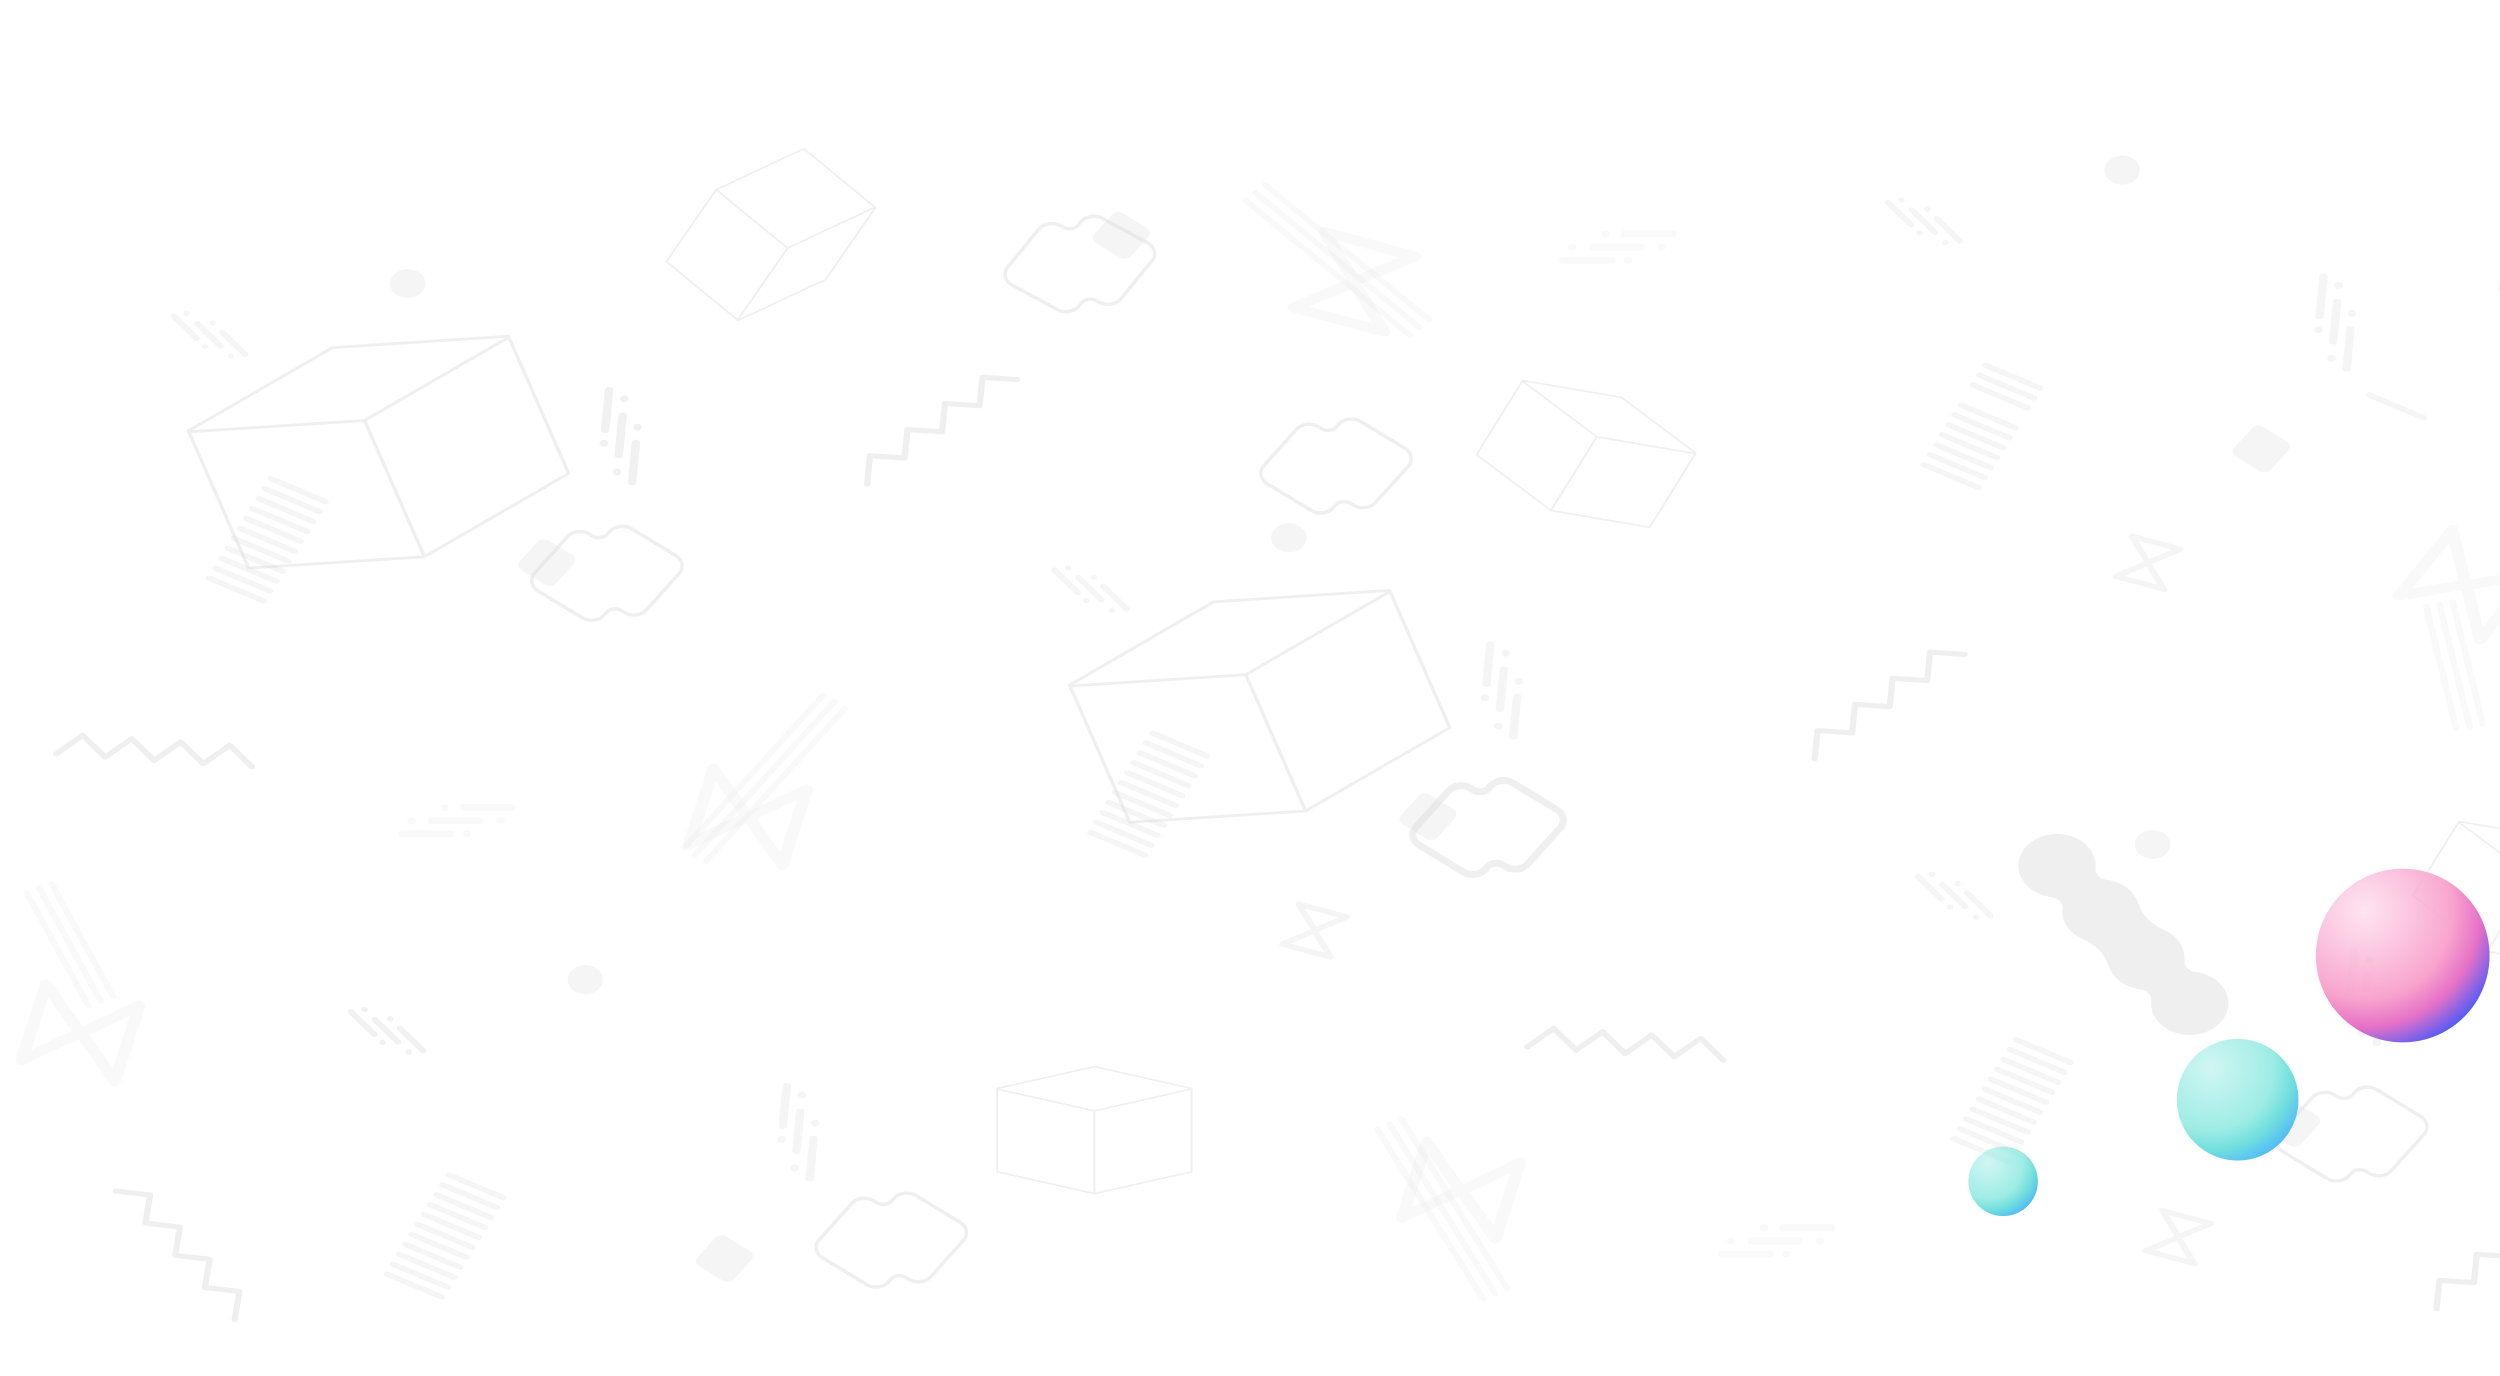 <svg xmlns="http://www.w3.org/2000/svg" width="1439" height="792" fill="none"><mask id="a" width="1548" height="715" x="0" y="77" maskUnits="userSpaceOnUse" style="mask-type:luminance"><path fill="#fff" d="M0 77h1548v715H0V77Z"/></mask><g fill="#0F1B1B" fill-opacity=".07" mask="url(#a)"><path d="m585.582 217.03-19.902-1.336a2.05 2.05 0 0 0-1.319.354c-.356.245-.599.601-.64 1.011l-1.482 14.888-18.132-1.217a2.047 2.047 0 0 0-1.318.354c-.357.245-.6.601-.641 1.011l-1.485 14.917-18.166-1.22a2.05 2.05 0 0 0-1.319.355c-.356.244-.599.6-.64 1.01l-1.483 14.888-18.131-1.217a2.05 2.05 0 0 0-1.319.355c-.356.244-.599.6-.64 1.01l-1.627 16.343c-.081.811.654 1.522 1.641 1.588.988.067 1.854-.537 1.935-1.348l1.483-14.893 18.137 1.218c.498.033.964-.104 1.316-.352.354-.244.596-.6.636-1.009l1.484-14.893 18.137 1.218c.507.034.98-.11 1.333-.367.365-.244.616-.604.657-1.02l1.483-14.893 18.137 1.218c.498.033.965-.105 1.316-.353.355-.244.596-.599.637-1.008l1.483-14.893 18.137 1.217c.987.067 1.853-.537 1.934-1.348.081-.811-.654-1.522-1.642-1.588ZM136.873 759.797l2.701-16.246c.067-.408-.076-.799-.361-1.1-.277-.306-.697-.524-1.194-.58l-18.025-2.02 2.461-14.801c.067-.407-.076-.798-.36-1.1a1.89 1.89 0 0 0-1.195-.579l-18.059-2.024 2.464-14.83c.068-.407-.075-.798-.36-1.1-.277-.306-.697-.524-1.194-.579l-18.025-2.02 2.46-14.801c.068-.408-.076-.798-.36-1.1-.277-.306-.698-.524-1.194-.58l-19.786-2.217c-.982-.11-1.886.454-2.02 1.26-.134.807.553 1.549 1.535 1.659l18.03 2.021-2.46 14.805c-.068.407.075.797.357 1.098.278.304.697.521 1.192.577l18.031 2.02-2.461 14.806c-.069.414.081.809.374 1.112.277.313.702.538 1.205.595l18.031 2.02-2.461 14.806c-.067.406.075.796.358 1.097.277.304.697.522 1.192.577l18.03 2.02-2.461 14.806c-.134.806.554 1.549 1.535 1.659.982.11 1.886-.455 2.02-1.261ZM1526.74 104.696l-19.9-1.336c-.5-.034-.97.105-1.32.355-.36.244-.6.6-.64 1.01l-1.49 14.888-18.13-1.217c-.5-.034-.96.105-1.32.354-.35.245-.59.601-.64 1.011l-1.48 14.917-18.17-1.22c-.5-.033-.96.106-1.32.355-.35.244-.6.6-.64 1.01l-1.48 14.889-18.13-1.218a2.05 2.05 0 0 0-1.32.355c-.36.244-.6.6-.64 1.011l-1.63 16.342c-.08.811.66 1.522 1.65 1.588.98.067 1.85-.537 1.93-1.348l1.48-14.893 18.14 1.218c.5.033.96-.104 1.32-.352.35-.244.59-.6.63-1.009l1.49-14.893 18.13 1.218c.51.034.98-.11 1.34-.367.36-.244.61-.604.65-1.02l1.49-14.893 18.13 1.218c.5.033.97-.105 1.32-.353.35-.244.59-.599.64-1.008l1.48-14.893 18.14 1.218c.98.066 1.85-.538 1.93-1.348.08-.811-.65-1.522-1.64-1.589ZM1488.9 691.71l-19.91-1.336a2.02 2.02 0 0 0-1.31.354c-.36.245-.6.601-.64 1.011l-1.49 14.888-18.13-1.217a2.05 2.05 0 0 0-1.32.354c-.35.244-.6.601-.64 1.011l-1.48 14.917-18.17-1.22a2.05 2.05 0 0 0-1.32.355c-.35.244-.6.6-.64 1.01l-1.48 14.888-18.13-1.217c-.5-.034-.97.105-1.32.355-.36.244-.6.6-.64 1.01l-1.63 16.343c-.08.811.66 1.522 1.64 1.588.99.066 1.86-.537 1.94-1.348l1.48-14.893 18.14 1.218c.5.033.96-.104 1.31-.353.36-.244.6-.599.64-1.008l1.48-14.893 18.14 1.218c.51.034.98-.11 1.33-.367.37-.245.62-.604.66-1.021l1.48-14.892 18.14 1.217c.5.034.97-.104 1.32-.352.35-.244.59-.6.63-1.008l1.49-14.893 18.13 1.218c.99.066 1.86-.538 1.94-1.349.08-.811-.66-1.522-1.64-1.588ZM1130.99 375.225l-19.9-1.337c-.5-.033-.97.106-1.32.355-.36.244-.6.6-.64 1.01l-1.48 14.889-18.13-1.218a2.05 2.05 0 0 0-1.32.355c-.36.244-.6.6-.64 1.01l-1.49 14.917-18.16-1.219a2.05 2.05 0 0 0-1.32.354c-.36.244-.6.601-.64 1.011l-1.49 14.888-18.13-1.218c-.5-.033-.96.106-1.31.355-.36.245-.6.601-.64 1.011l-1.63 16.342c-.08.811.65 1.522 1.64 1.588.99.067 1.85-.537 1.93-1.347l1.49-14.894 18.13 1.218c.5.034.97-.104 1.32-.352.35-.244.6-.599.64-1.008l1.48-14.893 18.14 1.217c.5.034.98-.11 1.33-.366.37-.245.62-.605.66-1.021l1.48-14.893 18.14 1.218c.5.033.96-.104 1.31-.352.36-.244.6-.6.64-1.009l1.48-14.893 18.14 1.218c.99.066 1.85-.537 1.93-1.348.08-.811-.65-1.522-1.64-1.588ZM146.561 440.522l-12.922-12.501c-.324-.314-.775-.487-1.238-.515a2.064 2.064 0 0 0-1.323.343l-13.869 9.666-11.773-11.388c-.324-.314-.774-.487-1.237-.515a2.062 2.062 0 0 0-1.323.343l-13.896 9.686-11.795-11.411c-.325-.313-.774-.487-1.238-.515a2.062 2.062 0 0 0-1.323.343l-13.87 9.667-11.771-11.388c-.325-.314-.775-.488-1.238-.515a2.05 2.05 0 0 0-1.323.343l-15.224 10.611c-.755.526-.848 1.456-.207 2.076.641.62 1.773.696 2.529.17l13.874-9.67 11.776 11.392c.323.313.771.486 1.233.515.462.033.938-.078 1.319-.344l13.873-9.669 11.777 11.392c.329.318.788.491 1.258.514.47.039.956-.069 1.344-.34l13.873-9.669 11.777 11.392c.323.313.771.486 1.233.514a2.05 2.05 0 0 0 1.319-.343l13.874-9.67 11.776 11.392c.641.62 1.773.697 2.528.17.756-.526.848-1.456.207-2.076ZM993.258 609.222l-12.923-12.501c-.324-.314-.774-.487-1.237-.515a2.062 2.062 0 0 0-1.323.343l-13.87 9.667-11.772-11.389c-.324-.313-.774-.486-1.237-.514a2.049 2.049 0 0 0-1.323.343l-13.896 9.685-11.796-11.411c-.324-.313-.774-.487-1.237-.514a2.05 2.05 0 0 0-1.323.343l-13.87 9.666-11.772-11.388c-.324-.314-.774-.487-1.237-.515a2.062 2.062 0 0 0-1.323.343l-15.224 10.611c-.756.527-.848 1.456-.207 2.076.641.62 1.773.697 2.528.17l13.874-9.67 11.776 11.392c.324.313.772.487 1.233.515a2.06 2.06 0 0 0 1.32-.343l13.873-9.67 11.777 11.392c.328.318.787.491 1.258.514.469.04.956-.069 1.343-.339l13.874-9.67 11.776 11.392c.324.313.772.486 1.234.515a2.06 2.06 0 0 0 1.319-.344l13.873-9.67 11.777 11.393c.641.62 1.773.696 2.528.169.755-.526.848-1.456.207-2.076Z"/></g><mask id="b" width="1548" height="715" x="0" y="77" maskUnits="userSpaceOnUse" style="mask-type:luminance"><path fill="#fff" d="M0 77h1548v715H0V77Z"/></mask><g fill="#EAEAEA" fill-opacity=".25" mask="url(#b)"><path d="m718.403 114.429 94.423 77.534c.724.593.724 1.557 0 2.151-.723.594-1.896.594-2.62 0l-94.423-77.534c-.723-.594-.723-1.557 0-2.151.723-.595 1.896-.595 2.62 0ZM723.935 109.887l94.423 77.534c.723.594.723 1.557 0 2.151-.724.594-1.897.594-2.62 0l-94.423-77.534c-.724-.594-.724-1.557 0-2.151.723-.594 1.896-.594 2.62 0ZM729.466 105.345l94.423 77.534c.723.594.723 1.557 0 2.151-.724.594-1.897.594-2.62 0l-94.423-77.534c-.724-.594-.724-1.557 0-2.151.723-.594 1.896-.594 2.62 0Z"/><path d="m753.659 176.371 24.043-10.011 12.191 19.742-36.234-9.731Zm51.588-28.218-24.043 10.011-12.192-19.742 36.235 9.731Zm-5.145 43.699c.054-.135.081-.272.11-.408.01-.048.03-.093.037-.141.013-.088.006-.174.009-.261.004-.102.015-.204.006-.308-.005-.049-.022-.095-.03-.143a2.47 2.47 0 0 0-.335-.931l-16.146-26.145 31.711-13.204c1.019-.273 1.875-.921 2.234-1.822.597-1.501-.399-3.115-2.227-3.606l-52.276-14.04c-1.828-.491-3.794.328-4.392 1.829-.054.135-.081.272-.109.408-.01.048-.03.093-.038.141-.013.088-.005.174-.009.261-.004.103-.014.205-.005.308.005.049.022.095.03.144.049.315.149.63.335.93l16.145 26.146-31.71 13.203c-1.019.274-1.875.921-2.234 1.822-.598 1.501.399 3.116 2.227 3.607l52.275 14.039c1.828.491 3.795-.328 4.392-1.829ZM449.135 490.485l-13.521-19.15 23.32-11.103-9.799 30.253Zm-37.205-40.711 13.522 19.15-23.321 11.103 9.799-30.253Zm53.423 1.766c-.168-.037-.335-.051-.503-.067-.058-.006-.115-.019-.173-.023-.107-.005-.212.005-.318.008-.125.002-.249-.001-.374.012-.06.007-.115.024-.173.033a3.952 3.952 0 0 0-1.113.327l-30.884 14.704-17.834-25.257c-.39-.82-1.225-1.486-2.341-1.729-1.859-.406-3.766.502-4.26 2.028l-14.138 43.645c-.494 1.526.612 3.092 2.471 3.499.167.036.335.05.502.066.059.005.115.02.174.023.107.005.211-.005.317-.008.125-.002.25.001.375-.012.059-.007.115-.023.173-.033a3.993 3.993 0 0 0 1.113-.326l30.884-14.705 17.834 25.257c.39.82 1.225 1.485 2.341 1.729 1.858.406 3.766-.502 4.26-2.028l14.137-43.645c.495-1.526-.611-3.093-2.47-3.498Z"/><path d="m404.931 494.836 79.877-87.869c.613-.673 1.773-.812 2.593-.309.82.502.989 1.455.377 2.129L407.9 496.656c-.612.673-1.772.812-2.592.309-.82-.502-.989-1.456-.377-2.129ZM398.662 490.994l79.878-87.869c.612-.674 1.773-.812 2.593-.31.82.503.988 1.456.376 2.13l-79.877 87.869c-.612.673-1.773.811-2.593.309-.82-.503-.988-1.456-.377-2.129ZM392.394 487.152l79.877-87.87c.612-.673 1.773-.811 2.593-.309.82.503.988 1.456.377 2.129l-79.878 87.87c-.612.673-1.773.811-2.593.309-.82-.503-.988-1.456-.376-2.129ZM859.567 705.487l-13.522-19.15 23.321-11.103-9.799 30.253Zm-37.205-40.71 13.522 19.149-23.321 11.103 9.799-30.252Zm53.423 1.765c-.168-.037-.336-.051-.503-.067-.059-.005-.115-.019-.173-.022-.108-.006-.212.004-.318.007-.125.002-.25-.001-.375.012-.059.007-.114.024-.173.033a3.962 3.962 0 0 0-1.113.327l-30.884 14.704-17.834-25.257c-.39-.82-1.225-1.485-2.341-1.729-1.858-.406-3.766.502-4.26 2.028l-14.137 43.646c-.494 1.526.612 3.092 2.47 3.498.168.036.336.051.503.066.058.006.115.02.173.023.108.006.212-.005.318-.007.125-.003.25.001.375-.013.059-.007.114-.023.172-.032a3.992 3.992 0 0 0 1.114-.327l30.884-14.704 17.834 25.256c.389.82 1.225 1.486 2.341 1.729 1.858.407 3.766-.502 4.26-2.028l14.137-43.645c.494-1.526-.612-3.092-2.47-3.498Z"/><path d="m865.913 742.437-60.823-97.614c-.466-.748-.105-1.665.805-2.047.911-.383 2.028-.087 2.494.661l60.823 97.615c.466.748.105 1.664-.805 2.047-.911.383-2.028.087-2.494-.662ZM858.95 745.363l-60.824-97.614c-.466-.748-.105-1.665.805-2.048.912-.382 2.028-.086 2.494.662l60.823 97.614c.466.748.106 1.665-.805 2.047-.911.383-2.027.087-2.493-.661ZM851.986 748.289l-60.824-97.615c-.466-.748-.105-1.664.806-2.047.911-.383 2.027-.087 2.493.661l60.823 97.615c.466.748.106 1.665-.805 2.047-.911.383-2.027.087-2.493-.661ZM1429.25 360.786l-5.39-21.687 26.41-4.432-21.02 26.119Zm-19.49-48.316 5.4 21.687-26.41 4.432 21.01-26.119Zm49.96 15.633c-.14-.078-.3-.135-.45-.194-.05-.021-.1-.049-.16-.067-.09-.034-.2-.051-.3-.076-.12-.03-.24-.066-.36-.086-.06-.009-.12-.008-.18-.015a4.179 4.179 0 0 0-1.18.02l-34.98 5.869-7.11-28.604c-.06-.879-.59-1.728-1.55-2.251-1.61-.87-3.77-.508-4.83.81l-30.31 37.682c-1.06 1.318-.62 3.091.98 3.962.15.078.3.136.45.194.06.021.1.049.16.067.1.033.2.051.3.076.12.031.24.066.36.086.06.009.12.008.18.014.38.045.78.049 1.18-.018l34.98-5.87 7.12 28.604c.05.879.58 1.728 1.55 2.251 1.6.87 3.76.508 4.82-.81l30.32-37.682c1.06-1.318.62-3.091-.99-3.962Z"/><path d="M1427.28 417.134 1410 346.762c-.2-.824.44-1.626 1.45-1.792 1-.166 1.98.367 2.18 1.19l17.28 70.373c.21.823-.44 1.626-1.45 1.792-1 .166-1.98-.367-2.18-1.191ZM1419.61 418.404l-17.28-70.373c-.2-.823.45-1.625 1.45-1.791 1-.167 1.98.366 2.18 1.19l17.28 70.373c.21.823-.44 1.625-1.44 1.792-1.01.165-1.98-.367-2.19-1.191ZM1411.94 419.674l-17.28-70.373c-.2-.823.45-1.625 1.45-1.792 1-.166 1.98.367 2.18 1.191l17.29 70.372c.2.824-.45 1.626-1.45 1.792-1.01.166-1.98-.367-2.19-1.19ZM64.936 614.8l-13.522-19.149 23.32-11.103-9.798 30.252ZM27.73 574.09l13.522 19.149-23.321 11.103 9.799-30.252Zm53.422 1.765c-.167-.037-.335-.05-.502-.066-.059-.006-.115-.02-.174-.023-.107-.006-.211.005-.317.007-.125.003-.25-.001-.375.013-.059.007-.115.023-.173.032a3.956 3.956 0 0 0-1.113.327l-30.884 14.704-17.834-25.256c-.39-.821-1.225-1.486-2.34-1.73-1.86-.405-3.767.503-4.26 2.029L9.042 609.537c-.494 1.526.611 3.092 2.47 3.498.168.037.336.051.503.066.058.006.115.02.173.024.107.005.212-.005.318-.008.125-.002.25.001.374-.013.06-.006.115-.023.173-.032a3.956 3.956 0 0 0 1.113-.327l30.885-14.704 17.834 25.256c.39.821 1.225 1.486 2.34 1.73 1.859.406 3.766-.502 4.26-2.028l14.138-43.646c.494-1.526-.612-3.092-2.47-3.498Z"/><path d="m63.387 574.255-35.323-64.889c-.417-.767.002-1.667.936-2.01.934-.342 2.03.001 2.447.768l35.323 64.89c.418.767-.001 1.666-.935 2.009-.934.343-2.03-.001-2.448-.768ZM56.246 576.876l-35.323-64.889c-.418-.767.001-1.666.935-2.009.935-.343 2.03.001 2.448.768l35.323 64.889c.417.767-.002 1.666-.936 2.009-.934.343-2.03-.001-2.447-.768ZM49.105 579.498l-35.323-64.89c-.418-.767 0-1.666.935-2.009.934-.343 2.03.001 2.447.768l35.323 64.889c.418.767 0 1.667-.935 2.01-.934.343-2.03-.001-2.447-.768Z"/></g><mask id="c" width="1548" height="715" x="0" y="77" maskUnits="userSpaceOnUse" style="mask-type:luminance"><path fill="#fff" d="M0 77h1548v715H0V77Z"/></mask><g fill="#0F1B1B" fill-opacity=".07" mask="url(#c)"><path d="m949.179 303.018-55.617-9.511 25.866-41.551 55.617 9.511-25.866 41.551Zm-29.794-52.02-41.758-31.294 55.348 9.464 41.758 31.295-55.348-9.465Zm-26.833 42.087-41.964-31.449 25.866-41.551 41.964 31.449-25.866 41.551Zm83.851-31.759.008-.018a.365.365 0 0 0 .028-.073l.002-.005.001-.009.009-.042c.013-.01.027-.018.04-.029.211-.19.195-.484-.037-.658l-42.828-32.095c-.013-.011-.028-.018-.042-.027l-.034-.02c-.016-.009-.034-.016-.051-.023a.487.487 0 0 0-.053-.021l-.04-.01c-.017-.004-.033-.01-.051-.013l-56.766-9.707c-.306-.053-.606.109-.67.36-.004.016-.004.031-.006.046l-.02.017-.024.017-.009.011c-.014.013-.025.027-.037.041a.357.357 0 0 0-.03.038l-.01.012-26.391 42.395-.01.019c-.111.182-.069.408.123.552l42.828 32.096.022.014a.637.637 0 0 0 .027.017l.027.016.036.017.016.009.017.005a.382.382 0 0 0 .036.013l.027.007a.405.405 0 0 0 .047.012l.016.004 56.766 9.707c.247.043.488-.056.606-.227.008-.011.018-.02.025-.032l26.391-42.395c.005-.007.007-.014.011-.021ZM384.249 150.446l28.138-40.524 40.185 32.996-28.138 40.525-40.185-32.997Zm69.446-7.266 49.113-22.993-28.001 40.329-49.113 22.992 28.001-40.328Zm-40.507-33.918 49.355-23.106 40.185 32.997-49.356 23.106-40.184-32.997Zm10.992 75.285c.005.005.012.008.018.013a.628.628 0 0 0 .076.044l.004.003.011.004.045.019c.008.013.013.027.022.04.155.224.501.301.773.174l50.372-23.582c.016-.007.029-.017.043-.025l.034-.02a.35.35 0 0 0 .043-.033.299.299 0 0 0 .064-.063c.011-.012.023-.023.031-.036l28.719-41.361c.155-.224.06-.508-.212-.635-.016-.008-.033-.013-.05-.019l-.014-.021c-.005-.008-.007-.016-.013-.024-.002-.004-.006-.007-.009-.01a.47.47 0 0 0-.036-.042c-.011-.012-.022-.024-.035-.035l-.011-.011-41.001-33.667-.02-.014a.66.66 0 0 0-.677-.074l-50.371 23.582-.023.013a.254.254 0 0 0-.028.016.382.382 0 0 0-.058.039c-.005.003-.011.006-.015.01-.005.003-.008.008-.012.011l-.025.024-.018.019c-.009.011-.019.022-.027.034a.11.11 0 0 0-.01.011l-28.719 41.362c-.125.18-.085.398.076.543l.03.03 41.001 33.666c.006.006.014.01.022.015ZM1488.14 556.844l-55.62-9.51 25.87-41.551 55.62 9.51-25.87 41.551Zm-29.79-52.019-41.76-31.294 55.35 9.464 41.75 31.294-55.34-9.464Zm-26.84 42.086-41.96-31.448 25.87-41.551 41.96 31.449-25.87 41.55Zm83.85-31.759c.01-.006.01-.012.01-.017l.03-.074v-.014c.01-.013.01-.027.01-.041a.411.411 0 0 0 .01-.687l-42.83-32.096c-.02-.01-.03-.017-.05-.026l-.03-.02c-.02-.009-.03-.017-.05-.024-.02-.007-.03-.014-.05-.02l-.04-.01a1.142 1.142 0 0 1-.05-.014l-56.77-9.707c-.31-.052-.61.11-.67.361 0 .015 0 .031-.01.046 0 .005-.01.011-.02.017 0 .006-.01.011-.02.017 0 .004-.01.007-.01.011-.01.012-.02.026-.04.041a.63.63 0 0 0-.03.038c0 .004 0 .008-.01.012l-26.39 42.394c0 .007 0 .013-.01.02-.11.182-.07.408.13.552l42.82 32.096.03.014c0 .005.01.011.02.017l.03.016c.01.006.02.012.04.017 0 .003.01.006.01.009l.02.005.03.013.03.007c.02.005.03.009.05.012l.02.004 56.76 9.707c.25.042.49-.056.61-.227.01-.011.02-.021.02-.032l26.39-42.395c.01-.007.01-.014.01-.022ZM685.274 674.125l-54.794 12.318v-46.665l54.794-12.318v46.665Zm-55.363-35.184-54.529-12.258 54.529-12.259 54.528 12.259-54.528 12.258Zm-.565 47.503-54.797-12.319v-46.664l54.797 12.318v46.665Zm57.058-59.617a.487.487 0 0 0-.017-.095l-.002-.004c0-.003-.002-.006-.004-.009-.005-.014-.009-.027-.015-.04.006-.014.015-.027.019-.041.083-.248-.095-.504-.396-.572l-55.926-12.572c-.018-.004-.035-.005-.053-.008a.546.546 0 0 0-.04-.005c-.021-.002-.04-.002-.059-.002-.02 0-.039 0-.059.002l-.041.005c-.018.003-.035.004-.053.008l-55.925 12.572c-.302.068-.48.324-.397.572.005.015.013.028.02.042l-.009.023-.011.025-.003.012-.01.051a.347.347 0 0 0-.006.045l-.001.014v47.612l.002.021c.002.204.164.39.415.446l55.925 12.573.027.003.034.005.033.005.042.002.019.001.018-.001.039-.002.028-.004a.722.722 0 0 0 .049-.007l.016-.002 55.925-12.573c.244-.054.404-.232.415-.428.001-.013.004-.026.004-.039V626.85l-.003-.023Z"/></g><mask id="d" width="1548" height="715" x="0" y="77" maskUnits="userSpaceOnUse" style="mask-type:luminance"><path fill="#fff" d="M0 77h1548v715H0V77Z"/></mask><g fill="#EAEAEA" fill-opacity=".25" mask="url(#d)"><path d="M934.872 132.698h28.298c1.023 0 1.852.681 1.852 1.521v.96c0 .84-.829 1.521-1.852 1.521h-28.298c-1.023 0-1.852-.681-1.852-1.521v-.96c0-.84.829-1.521 1.852-1.521ZM916.459 140.258h28.297c1.023 0 1.852.681 1.852 1.522v.959c0 .841-.829 1.521-1.852 1.521h-28.297c-1.023 0-1.853-.68-1.853-1.521v-.959c0-.841.83-1.522 1.853-1.522ZM899.399 147.818h28.297c1.023 0 1.853.681 1.853 1.522v.959c0 .841-.83 1.522-1.853 1.522h-28.297c-1.023 0-1.853-.681-1.853-1.522v-.959c0-.841.83-1.522 1.853-1.522ZM953.954 142.259c0-1.105 1.091-2.001 2.437-2.001 1.346 0 2.437.896 2.437 2.001 0 1.106-1.091 2.002-2.437 2.002-1.346 0-2.437-.896-2.437-2.002ZM934.547 149.819c0-1.105 1.091-2.001 2.437-2.001 1.346 0 2.437.896 2.437 2.001 0 1.106-1.091 2.002-2.437 2.002-1.346 0-2.437-.896-2.437-2.002ZM921.737 134.699c0-1.105 1.091-2.001 2.437-2.001 1.346 0 2.437.896 2.437 2.001 0 1.106-1.091 2.002-2.437 2.002-1.346 0-2.437-.896-2.437-2.002ZM902.601 142.259c0-1.105 1.091-2.001 2.437-2.001 1.346 0 2.437.896 2.437 2.001 0 1.106-1.091 2.002-2.437 2.002-1.346 0-2.437-.896-2.437-2.002ZM1026.02 704.718h28.3c1.02 0 1.85.681 1.85 1.521v.96c0 .84-.83 1.521-1.85 1.521h-28.3c-1.02 0-1.85-.681-1.85-1.521v-.96c0-.84.83-1.521 1.85-1.521ZM1007.61 712.278h28.3c1.02 0 1.85.681 1.85 1.521v.96c0 .84-.83 1.521-1.85 1.521h-28.3c-1.02 0-1.85-.681-1.85-1.521v-.96c0-.84.83-1.521 1.85-1.521ZM990.548 719.838h28.302c1.02 0 1.85.681 1.85 1.521v.96c0 .84-.83 1.521-1.85 1.521h-28.302c-1.023 0-1.852-.681-1.852-1.521v-.96c0-.84.829-1.521 1.852-1.521ZM1045.1 714.279c0-1.106 1.09-2.002 2.44-2.002 1.35 0 2.44.896 2.44 2.002 0 1.105-1.09 2.001-2.44 2.001-1.35 0-2.44-.896-2.44-2.001ZM1025.7 721.839c0-1.105 1.09-2.001 2.43-2.001 1.35 0 2.44.896 2.44 2.001s-1.09 2.001-2.44 2.001c-1.34 0-2.43-.896-2.43-2.001ZM1012.89 706.719c0-1.106 1.09-2.002 2.43-2.002 1.35 0 2.44.896 2.44 2.002 0 1.105-1.09 2.001-2.44 2.001-1.34 0-2.43-.896-2.43-2.001ZM993.75 714.279c0-1.106 1.092-2.002 2.438-2.002s2.437.896 2.437 2.002c0 1.105-1.091 2.001-2.437 2.001-1.346 0-2.438-.896-2.438-2.001ZM266.694 462.831h28.297c1.024 0 1.853.682 1.853 1.522v.959c0 .841-.829 1.522-1.853 1.522h-28.297c-1.023 0-1.853-.681-1.853-1.522v-.959c0-.84.83-1.522 1.853-1.522ZM248.28 470.391h28.298c1.023 0 1.852.682 1.852 1.522v.959c0 .841-.829 1.522-1.852 1.522H248.28c-1.023 0-1.853-.681-1.853-1.522v-.959c0-.84.83-1.522 1.853-1.522ZM231.22 477.951h28.298c1.023 0 1.852.682 1.852 1.522v.959c0 .841-.829 1.522-1.852 1.522H231.22c-1.023 0-1.852-.681-1.852-1.522v-.959c0-.84.829-1.522 1.852-1.522ZM285.775 472.393c0-1.106 1.091-2.002 2.437-2.002 1.346 0 2.437.896 2.437 2.002 0 1.105-1.091 2.001-2.437 2.001-1.346 0-2.437-.896-2.437-2.001ZM266.369 479.953c0-1.106 1.091-2.002 2.437-2.002 1.346 0 2.437.896 2.437 2.002 0 1.105-1.091 2.001-2.437 2.001-1.346 0-2.437-.896-2.437-2.001ZM253.558 464.833c0-1.106 1.092-2.002 2.438-2.002 1.345 0 2.437.896 2.437 2.002 0 1.105-1.092 2.001-2.437 2.001-1.346 0-2.438-.896-2.438-2.001ZM234.423 472.393c0-1.106 1.091-2.002 2.437-2.002 1.346 0 2.437.896 2.437 2.002 0 1.105-1.091 2.001-2.437 2.001-1.346 0-2.437-.896-2.437-2.001Z"/></g><mask id="e" width="1548" height="715" x="0" y="77" maskUnits="userSpaceOnUse" style="mask-type:luminance"><path fill="#fff" d="M0 77h1548v715H0V77Z"/></mask><g mask="url(#e)"><path fill="#0F1B1B" fill-opacity=".07" d="m326.103 272.215-81.341 46.968-33.702-76.85 81.341-46.968 33.702 76.85Zm-116.585-30.983-98.653 6.365 80.947-46.74 98.653-6.366-80.947 46.741Zm33.378 78.505-99.14 6.397-33.701-76.85 99.139-6.397 33.702 76.85Zm50.91-125.965-.017-.03a.738.738 0 0 0-.081-.117c-.002-.003-.002-.005-.005-.007l-.012-.013c-.018-.02-.035-.04-.054-.059 0-.025.004-.051.002-.077-.044-.448-.521-.783-1.067-.748l-101.181 6.529c-.032.002-.062.009-.092.013a.808.808 0 0 0-.169.037.978.978 0 0 0-.16.06c-.027.013-.055.023-.081.038l-83.021 47.938c-.449.258-.556.767-.241 1.135.019.022.042.04.064.061-.001.013.002.027.002.041.001.015-.003.03-.001.046l.005.022c.003.03.011.059.019.088.007.026.013.052.024.077l.007.025 34.386 78.41c.005.012.014.022.019.033.15.334.552.562 1.005.533l101.181-6.529c.017-.001.032-.005.048-.007l.059-.008.057-.009.07-.017.033-.007c.011-.003.019-.008.029-.011l.061-.022.045-.02a.865.865 0 0 0 .075-.036c.008-.004.017-.006.025-.011l83.021-47.938c.362-.209.497-.579.373-.908-.007-.021-.011-.043-.02-.065l-34.386-78.41c-.006-.013-.015-.024-.022-.037Z"/><path fill="#D9D9D9" fill-opacity=".25" d="m186.683 290.148-31.528-13.234c-.911-.382-1.271-1.299-.806-2.047.466-.748 1.582-1.044 2.493-.662l31.528 13.234c.911.382 1.272 1.299.806 2.047-.465.748-1.582 1.044-2.493.662ZM183.123 295.867l-31.528-13.234c-.911-.382-1.272-1.298-.806-2.046.465-.749 1.582-1.045 2.493-.663l31.528 13.234c.911.382 1.272 1.299.806 2.047-.466.748-1.582 1.044-2.493.662ZM179.563 301.586l-31.528-13.233c-.911-.383-1.272-1.299-.806-2.047.465-.748 1.581-1.045 2.492-.662l31.528 13.233c.912.382 1.272 1.299.807 2.047-.466.748-1.582 1.044-2.493.662ZM176.002 307.306l-31.528-13.234c-.911-.382-1.272-1.299-.806-2.047.466-.748 1.582-1.044 2.493-.662l31.528 13.233c.911.383 1.272 1.299.806 2.047-.465.749-1.582 1.045-2.493.663ZM172.442 313.025l-31.528-13.234c-.911-.382-1.272-1.298-.806-2.046.465-.748 1.582-1.045 2.493-.663l31.528 13.234c.911.382 1.271 1.299.806 2.047-.466.748-1.582 1.044-2.493.662ZM168.882 318.744l-31.528-13.233c-.911-.383-1.272-1.299-.807-2.047.466-.748 1.582-1.045 2.493-.662l31.528 13.233c.911.382 1.272 1.299.807 2.047-.466.748-1.582 1.044-2.493.662ZM165.321 324.463l-31.528-13.233c-.911-.382-1.272-1.299-.806-2.047.466-.748 1.582-1.044 2.493-.662l31.528 13.233c.911.383 1.272 1.299.806 2.047-.465.748-1.582 1.045-2.493.662ZM161.761 330.183l-31.528-13.234c-.911-.382-1.272-1.299-.806-2.047.465-.748 1.582-1.044 2.493-.662l31.528 13.234c.911.382 1.272 1.298.806 2.047-.466.748-1.582 1.044-2.493.662ZM158.201 335.902l-31.529-13.234c-.911-.382-1.271-1.298-.806-2.047.466-.748 1.582-1.044 2.493-.662l31.528 13.234c.911.382 1.272 1.299.806 2.047-.465.748-1.581 1.044-2.492.662ZM154.64 341.621l-31.528-13.233c-.911-.382-1.272-1.299-.806-2.047.466-.748 1.582-1.045 2.493-.662l31.528 13.233c.911.383 1.272 1.299.806 2.047-.465.748-1.582 1.045-2.493.662ZM151.08 347.341l-31.528-13.234c-.911-.382-1.272-1.299-.806-2.047.465-.748 1.582-1.044 2.493-.662l31.528 13.233c.911.383 1.271 1.299.806 2.048-.466.748-1.582 1.044-2.493.662ZM129.346 190.272l13.345 12.91c.662.64.567 1.6-.213 2.144-.78.544-1.949.465-2.612-.175l-13.345-12.91c-.662-.641-.567-1.601.214-2.145.78-.543 1.949-.465 2.611.176ZM114.952 185.228l13.345 12.91c.662.641.567 1.601-.213 2.144-.78.544-1.949.465-2.612-.175l-13.345-12.91c-.662-.641-.567-1.601.213-2.144.781-.544 1.95-.466 2.612.175ZM101.224 180.829l13.345 12.91c.662.64.566 1.6-.214 2.144-.78.544-1.949.465-2.611-.175l-13.345-12.911c-.662-.64-.567-1.6.213-2.144.78-.543 1.949-.465 2.612.176ZM131.697 203.778c.78-.544 1.949-.465 2.611.175.662.641.567 1.601-.213 2.144-.78.544-1.949.466-2.612-.175-.662-.64-.566-1.601.214-2.144ZM116.814 198.262c.78-.544 1.949-.466 2.612.175.662.64.566 1.6-.214 2.144-.78.544-1.949.465-2.611-.175-.662-.641-.567-1.601.213-2.144ZM121.184 184.727c.78-.543 1.949-.465 2.612.176.662.64.566 1.6-.214 2.144-.78.543-1.949.465-2.611-.176-.662-.64-.567-1.6.213-2.144ZM106.435 179.34c.78-.544 1.949-.465 2.611.175.662.641.567 1.601-.213 2.144-.78.544-1.95.465-2.612-.175-.662-.641-.566-1.601.214-2.144Z"/><path fill="#8E8790" fill-opacity=".12" d="m368.512 254.826-2.306 23.159c-.083.837-.977 1.46-1.997 1.392l-1.165-.078c-1.02-.069-1.779-.803-1.696-1.64l2.306-23.159c.084-.837.978-1.461 1.998-1.392l1.165.078c1.02.069 1.779.803 1.695 1.64ZM360.837 239.14l-2.306 23.159c-.084.837-.978 1.461-1.998 1.392l-1.165-.078c-1.02-.069-1.779-.803-1.695-1.64l2.306-23.159c.083-.837.977-1.46 1.997-1.392l1.165.078c1.02.069 1.779.803 1.696 1.64ZM353.051 224.563l-2.306 23.158c-.084.837-.978 1.461-1.998 1.392l-1.165-.078c-1.02-.068-1.779-.803-1.695-1.64l2.306-23.158c.083-.838.977-1.461 1.997-1.393l1.165.078c1.02.069 1.779.803 1.696 1.641ZM355.352 269.663c1.341.09 2.34 1.056 2.23 2.158-.109 1.101-1.286 1.921-2.627 1.831-1.342-.09-2.34-1.056-2.231-2.157.11-1.102 1.286-1.922 2.628-1.832ZM347.757 253.165c1.342.09 2.341 1.056 2.231 2.157-.11 1.102-1.286 1.922-2.628 1.832-1.341-.09-2.34-1.056-2.23-2.158.109-1.101 1.286-1.921 2.627-1.831ZM367.154 243.913c1.341.09 2.34 1.056 2.23 2.158-.109 1.101-1.286 1.921-2.627 1.831-1.342-.09-2.34-1.056-2.231-2.157.11-1.102 1.286-1.922 2.628-1.832ZM359.537 227.636c1.342.09 2.34 1.056 2.231 2.158-.11 1.101-1.287 1.921-2.628 1.831-1.342-.09-2.34-1.056-2.23-2.157.109-1.102 1.286-1.922 2.627-1.832Z"/><path fill="#D9D9D9" fill-opacity=".25" d="M242.668 158.074c3.485 3.615 2.742 8.865-1.66 11.727s-10.796 2.251-14.281-1.364c-3.485-3.614-2.742-8.864 1.66-11.726 4.402-2.861 10.796-2.251 14.281 1.363Z"/><path stroke="#0F1B1B" stroke-miterlimit="10" stroke-opacity=".07" stroke-width="2" d="m341.09 308.492-1.857-1.127c-4.015-2.437-9.675-1.74-12.644 1.556l-18.774 20.852c-2.968 3.297-2.119 7.945 1.896 10.382l25.394 15.416c4.015 2.438 9.675 1.741 12.643-1.556l1.373-1.525c1.992-2.212 5.79-2.679 8.484-1.044l1.857 1.128c4.015 2.437 9.675 1.74 12.643-1.557l18.774-20.852c2.969-3.296 2.12-7.945-1.895-10.382l-25.394-15.416c-4.015-2.437-9.676-1.74-12.643 1.556l-1.373 1.525c-1.992 2.212-5.79 2.68-8.484 1.044Z"/><path fill="#D9D9D9" fill-opacity=".25" d="m330.292 324.536-10.137 11.259c-1.472 1.635-4.28 1.981-6.271.772l-13.711-8.324c-1.992-1.209-2.413-3.514-.941-5.149l10.137-11.259c1.472-1.635 4.28-1.981 6.271-.772l13.711 8.324c1.992 1.209 2.413 3.514.941 5.149Z"/><path fill="#0F1B1B" fill-opacity=".07" d="m833.299 418.53-81.341 46.967-33.702-76.85 81.341-46.967 33.702 76.85Zm-116.585-30.984-98.653 6.366 80.947-46.741 98.653-6.365-80.947 46.74Zm33.378 78.505-99.14 6.397-33.701-76.85 99.139-6.397 33.702 76.85Zm50.91-125.965-.018-.03a.712.712 0 0 0-.08-.117l-.005-.007-.013-.013c-.017-.019-.034-.04-.054-.058.001-.026.005-.051.002-.077-.043-.449-.52-.784-1.067-.748l-101.18 6.528c-.032.002-.062.009-.092.014l-.072.01a1.086 1.086 0 0 0-.098.026c-.032.01-.064.019-.095.031-.022.009-.043.02-.064.03-.027.012-.055.022-.081.037l-83.021 47.938c-.449.259-.556.767-.241 1.135.019.023.042.04.064.061-.001.014.002.028.002.042 0 .015-.003.03-.001.045 0 .008.003.015.005.023a.542.542 0 0 0 .019.087c.007.026.013.052.023.077.004.009.004.017.008.025l34.386 78.411c.005.011.014.021.019.032.149.335.552.562 1.005.533l101.181-6.528c.016-.001.031-.006.048-.007l.059-.009a.562.562 0 0 0 .127-.026l.033-.006c.01-.003.019-.008.029-.012a1.095 1.095 0 0 0 .181-.077c.008-.005.017-.007.025-.012l83.021-47.938c.362-.208.497-.578.372-.907-.007-.022-.01-.044-.019-.065l-34.386-78.41c-.006-.014-.015-.025-.022-.038Z"/><path fill="#D9D9D9" fill-opacity=".25" d="m742.976 543.132 12.792-5.326 6.487 10.504-19.279-5.178Zm27.447-15.013-12.792 5.327-6.486-10.504 19.278 5.177Zm-2.737 23.25c.029-.072.043-.145.059-.217.005-.025.016-.05.019-.075.007-.047.003-.093.005-.139.002-.055.008-.109.003-.164-.002-.026-.012-.05-.016-.076a1.315 1.315 0 0 0-.178-.495l-8.59-13.911 16.871-7.025c.543-.145.998-.49 1.189-.969.318-.799-.213-1.658-1.185-1.919l-27.813-7.47c-.972-.261-2.019.175-2.337.974-.029.071-.043.144-.058.217-.005.025-.016.049-.02.075-.007.046-.003.092-.005.139-.002.054-.008.108-.003.163.003.026.012.051.016.076.026.169.08.336.178.496l8.591 13.91-16.872 7.025c-.542.146-.997.49-1.188.97-.318.798.212 1.657 1.184 1.918l27.814 7.47c.972.261 2.018-.174 2.336-.973ZM693.879 436.462l-31.528-13.233c-.911-.383-1.272-1.299-.806-2.047.465-.748 1.582-1.045 2.493-.662l31.527 13.233c.911.383 1.272 1.299.807 2.047-.466.748-1.582 1.045-2.493.662ZM690.319 442.181l-31.528-13.233c-.911-.382-1.272-1.299-.807-2.047.466-.748 1.582-1.044 2.493-.662l31.528 13.233c.911.383 1.272 1.299.807 2.047-.466.749-1.582 1.045-2.493.662ZM686.758 447.901l-31.528-13.234c-.911-.382-1.272-1.299-.806-2.047.466-.748 1.582-1.044 2.493-.662l31.528 13.234c.911.382 1.272 1.299.806 2.047-.465.748-1.582 1.044-2.493.662ZM683.198 453.62l-31.528-13.233c-.911-.383-1.272-1.299-.806-2.047.465-.748 1.581-1.045 2.492-.662l31.528 13.233c.912.382 1.272 1.299.807 2.047-.466.748-1.582 1.044-2.493.662ZM679.638 459.339l-31.528-13.233c-.911-.382-1.272-1.299-.806-2.047.465-.748 1.581-1.045 2.492-.662l31.528 13.233c.911.383 1.272 1.299.807 2.047-.466.748-1.582 1.045-2.493.662ZM676.077 465.059l-31.528-13.234c-.911-.382-1.272-1.299-.806-2.047.466-.748 1.582-1.044 2.493-.662l31.527 13.234c.912.382 1.273 1.298.807 2.047-.465.748-1.582 1.044-2.493.662ZM672.517 470.778l-31.528-13.234c-.911-.382-1.272-1.298-.806-2.047.466-.748 1.582-1.044 2.493-.662l31.528 13.234c.911.382 1.272 1.299.806 2.047-.466.748-1.582 1.044-2.493.662ZM668.957 476.497l-31.528-13.233c-.911-.383-1.272-1.299-.807-2.047.466-.748 1.582-1.045 2.493-.662l31.528 13.233c.911.382 1.272 1.299.807 2.047-.466.748-1.582 1.044-2.493.662ZM665.396 482.217l-31.528-13.234c-.911-.382-1.272-1.299-.806-2.047.466-.748 1.582-1.044 2.493-.662l31.528 13.233c.911.383 1.272 1.299.806 2.047-.465.749-1.582 1.045-2.493.663ZM661.836 487.936l-31.528-13.234c-.911-.382-1.272-1.299-.806-2.047.465-.748 1.582-1.044 2.493-.662l31.527 13.234c.911.382 1.273 1.299.807 2.047-.466.748-1.582 1.044-2.493.662ZM658.275 493.655l-31.528-13.233c-.911-.383-1.271-1.299-.806-2.047.466-.749 1.582-1.045 2.493-.663l31.528 13.234c.911.382 1.272 1.299.806 2.047-.465.748-1.581 1.044-2.493.662ZM636.542 336.586l13.345 12.91c.662.641.567 1.601-.213 2.145-.78.543-1.95.465-2.612-.176l-13.345-12.91c-.662-.64-.567-1.6.213-2.144.78-.544 1.95-.465 2.612.175ZM622.147 331.542l13.346 12.911c.662.64.566 1.6-.214 2.144-.78.543-1.949.465-2.611-.176l-13.345-12.91c-.663-.64-.567-1.6.213-2.144.78-.544 1.95-.465 2.611.175ZM608.419 327.143l13.346 12.91c.662.641.566 1.6-.214 2.144-.78.544-1.949.465-2.611-.175l-13.345-12.91c-.663-.641-.567-1.601.213-2.145.78-.543 1.95-.465 2.611.176ZM638.893 350.092c.78-.543 1.949-.465 2.611.176.662.64.567 1.6-.213 2.144-.78.544-1.95.465-2.612-.175-.662-.641-.566-1.601.214-2.145ZM624.01 344.576c.78-.544 1.949-.465 2.611.175.662.641.567 1.601-.213 2.144-.78.544-1.949.466-2.612-.175-.662-.64-.566-1.601.214-2.144ZM628.38 331.042c.78-.544 1.949-.466 2.611.175.662.641.567 1.6-.213 2.144-.78.544-1.949.465-2.612-.175-.662-.641-.566-1.601.214-2.144ZM613.63 325.654c.78-.544 1.949-.465 2.612.176.662.64.566 1.6-.214 2.144-.78.543-1.949.465-2.611-.176-.662-.64-.567-1.6.213-2.144ZM875.708 401.141l-2.306 23.158c-.084.838-.978 1.461-1.998 1.393l-1.165-.079c-1.019-.068-1.779-.803-1.695-1.64l2.306-23.158c.083-.838.978-1.461 1.997-1.392l1.165.078c1.02.068 1.779.802 1.696 1.64ZM868.032 385.455l-2.306 23.158c-.083.838-.977 1.461-1.997 1.392l-1.165-.078c-1.02-.068-1.779-.803-1.696-1.64l2.306-23.158c.084-.838.978-1.461 1.998-1.392l1.165.078c1.02.068 1.779.802 1.695 1.64ZM860.247 370.877l-2.306 23.158c-.084.838-.978 1.461-1.998 1.393l-1.165-.078c-1.02-.069-1.779-.803-1.696-1.641l2.307-23.158c.083-.837.977-1.461 1.997-1.392l1.165.078c1.02.068 1.779.803 1.696 1.64ZM862.548 415.978c1.341.09 2.34 1.056 2.23 2.157-.11 1.102-1.286 1.922-2.628 1.832-1.341-.09-2.34-1.056-2.23-2.158.11-1.101 1.286-1.921 2.628-1.831ZM854.953 399.479c1.342.09 2.34 1.056 2.23 2.158-.11 1.101-1.286 1.921-2.628 1.831-1.341-.09-2.339-1.056-2.23-2.157.11-1.102 1.286-1.922 2.628-1.832ZM874.35 390.228c1.341.09 2.34 1.055 2.23 2.157-.11 1.102-1.286 1.922-2.628 1.832-1.341-.09-2.34-1.056-2.23-2.158.11-1.102 1.286-1.922 2.628-1.831ZM866.733 373.951c1.342.09 2.34 1.056 2.23 2.157-.109 1.102-1.286 1.922-2.627 1.832-1.342-.09-2.34-1.057-2.231-2.158.11-1.101 1.286-1.921 2.628-1.831ZM749.864 304.389c3.485 3.614 2.742 8.864-1.661 11.726-4.402 2.862-10.795 2.252-14.28-1.363-3.486-3.614-2.742-8.865 1.66-11.726 4.402-2.862 10.796-2.252 14.281 1.363Z"/><path stroke="#0F1B1B" stroke-miterlimit="10" stroke-opacity=".07" stroke-width="4" d="m848.286 454.807-1.857-1.128c-4.015-2.437-9.676-1.74-12.643 1.557l-18.775 20.852c-2.968 3.296-2.119 7.945 1.895 10.382l25.395 15.416c4.015 2.437 9.675 1.74 12.643-1.556l1.373-1.525c1.992-2.212 5.79-2.68 8.483-1.044l1.858 1.127c4.014 2.437 9.675 1.74 12.643-1.556l18.774-20.852c2.968-3.297 2.12-7.945-1.895-10.382l-25.394-15.416c-4.015-2.438-9.676-1.741-12.644 1.556l-1.373 1.525c-1.991 2.212-5.789 2.679-8.483 1.044Z"/><path fill="#D9D9D9" fill-opacity=".25" d="m837.488 470.851-10.137 11.258c-1.472 1.636-4.28 1.981-6.271.772l-13.711-8.323c-1.992-1.209-2.413-3.515-.941-5.15l10.137-11.258c1.472-1.636 4.28-1.981 6.271-.772l13.712 8.323c1.991 1.209 2.412 3.515.94 5.15Z"/><path fill="#DADADA" fill-opacity=".25" d="m288.937 690.769-31.528-13.233c-.911-.382-1.272-1.299-.806-2.047.466-.748 1.582-1.045 2.493-.662l31.528 13.233c.911.383 1.272 1.299.806 2.047-.465.748-1.582 1.045-2.493.662ZM285.377 696.489l-31.528-13.234c-.911-.382-1.272-1.299-.806-2.047.465-.748 1.582-1.044 2.493-.662l31.528 13.234c.911.382 1.272 1.298.806 2.047-.466.748-1.582 1.044-2.493.662ZM281.817 702.208l-31.528-13.234c-.911-.382-1.272-1.299-.807-2.047.466-.748 1.582-1.044 2.493-.662l31.528 13.234c.911.382 1.272 1.299.807 2.047-.466.748-1.582 1.044-2.493.662ZM278.256 707.927l-31.528-13.233c-.911-.383-1.271-1.299-.806-2.047.466-.748 1.582-1.045 2.493-.662l31.528 13.233c.911.382 1.272 1.299.806 2.047-.465.748-1.582 1.044-2.493.662ZM274.696 713.646l-31.528-13.233c-.911-.382-1.272-1.299-.806-2.047.465-.748 1.582-1.044 2.493-.662l31.527 13.233c.911.383 1.273 1.299.807 2.047-.466.749-1.582 1.045-2.493.662ZM271.136 719.366l-31.528-13.234c-.912-.382-1.272-1.299-.807-2.047.466-.748 1.582-1.044 2.493-.662l31.528 13.234c.911.382 1.272 1.299.806 2.047-.465.748-1.581 1.044-2.492.662ZM267.575 725.085l-31.528-13.233c-.911-.383-1.272-1.299-.806-2.047.466-.749 1.582-1.045 2.493-.662l31.528 13.233c.911.382 1.272 1.299.806 2.047-.465.748-1.582 1.044-2.493.662ZM264.015 730.804l-31.528-13.233c-.911-.382-1.272-1.299-.806-2.047.465-.748 1.582-1.045 2.493-.662l31.528 13.233c.911.383 1.271 1.299.806 2.047-.466.748-1.582 1.045-2.493.662ZM260.455 736.524l-31.528-13.234c-.911-.382-1.272-1.299-.807-2.047.466-.748 1.582-1.044 2.493-.662l31.528 13.233c.911.383 1.272 1.299.807 2.047-.466.749-1.582 1.045-2.493.663ZM256.894 742.243l-31.528-13.234c-.911-.382-1.272-1.299-.806-2.047.466-.748 1.582-1.044 2.493-.662l31.528 13.234c.911.382 1.272 1.299.806 2.047-.465.748-1.582 1.044-2.493.662ZM253.334 747.962l-31.528-13.233c-.911-.383-1.272-1.299-.806-2.047.465-.748 1.581-1.045 2.492-.662l31.528 13.233c.912.382 1.272 1.299.807 2.047-.466.748-1.582 1.044-2.493.662Z"/><path fill="#8E8790" fill-opacity=".12" d="m231.6 590.893 13.346 12.91c.661.641.566 1.601-.214 2.145-.78.543-1.949.465-2.612-.176l-13.345-12.91c-.662-.64-.566-1.6.214-2.144.78-.544 1.949-.465 2.611.175ZM217.206 585.85l13.345 12.91c.662.64.567 1.6-.213 2.144-.78.544-1.949.465-2.612-.175l-13.345-12.911c-.662-.64-.567-1.6.213-2.144.78-.543 1.949-.465 2.612.176ZM203.478 581.45l13.345 12.91c.662.641.566 1.6-.214 2.144-.78.544-1.949.465-2.611-.175l-13.345-12.91c-.662-.641-.567-1.601.213-2.145.78-.543 1.949-.465 2.612.176ZM233.951 604.399c.78-.544 1.949-.465 2.611.176.662.64.567 1.6-.213 2.144-.78.544-1.949.465-2.612-.175-.662-.641-.566-1.601.214-2.145ZM219.068 598.883c.78-.544 1.949-.465 2.612.175.662.641.566 1.601-.214 2.144-.78.544-1.949.466-2.611-.175-.662-.64-.567-1.6.213-2.144ZM223.438 585.349c.78-.544 1.949-.465 2.612.175.662.641.566 1.601-.214 2.144-.78.544-1.949.466-2.611-.175-.662-.641-.567-1.6.213-2.144ZM208.689 579.961c.78-.544 1.949-.465 2.611.176.662.64.567 1.6-.214 2.144-.78.543-1.949.465-2.611-.176-.662-.64-.566-1.6.214-2.144Z"/><path fill="#D9D9D9" fill-opacity=".25" d="m470.766 655.448-2.306 23.158c-.083.838-.978 1.461-1.997 1.393l-1.165-.078c-1.02-.069-1.779-.804-1.696-1.641l2.306-23.158c.084-.838.978-1.461 1.998-1.392l1.165.078c1.02.068 1.779.803 1.695 1.64ZM463.091 639.762l-2.307 23.158c-.083.838-.977 1.461-1.997 1.393l-1.165-.079c-1.02-.068-1.779-.803-1.696-1.64l2.307-23.158c.083-.838.977-1.461 1.997-1.392l1.165.078c1.02.068 1.779.802 1.696 1.64ZM455.305 625.184l-2.306 23.158c-.084.838-.978 1.461-1.998 1.393l-1.165-.078c-1.02-.069-1.779-.803-1.695-1.641l2.306-23.158c.083-.837.977-1.461 1.997-1.392l1.165.078c1.02.068 1.779.803 1.696 1.64ZM457.606 670.285c1.341.09 2.34 1.056 2.23 2.157-.109 1.102-1.286 1.922-2.627 1.832-1.342-.09-2.34-1.056-2.231-2.158.11-1.101 1.286-1.921 2.628-1.831ZM450.011 653.786c1.342.09 2.34 1.056 2.231 2.158-.11 1.101-1.287 1.921-2.628 1.831-1.341-.09-2.34-1.056-2.23-2.157.109-1.102 1.286-1.922 2.627-1.832ZM469.408 644.535c1.341.09 2.34 1.056 2.23 2.157-.109 1.102-1.286 1.922-2.627 1.832-1.342-.09-2.34-1.056-2.231-2.158.11-1.101 1.286-1.921 2.628-1.831ZM461.791 628.258c1.342.09 2.34 1.056 2.231 2.157-.11 1.102-1.287 1.922-2.628 1.832-1.342-.09-2.34-1.056-2.23-2.158.109-1.101 1.285-1.921 2.627-1.831ZM344.922 558.696c3.485 3.615 2.742 8.865-1.66 11.726-4.403 2.862-10.796 2.252-14.281-1.363-3.486-3.614-2.742-8.865 1.66-11.726 4.402-2.862 10.796-2.252 14.281 1.363Z"/><path stroke="#0F1B1B" stroke-miterlimit="10" stroke-opacity=".07" stroke-width="2" d="m504.773 692.3-1.858-1.127c-4.014-2.437-9.675-1.74-12.643 1.556l-18.774 20.852c-2.968 3.297-2.12 7.945 1.895 10.382l25.394 15.416c4.015 2.438 9.676 1.741 12.644-1.556l1.373-1.525c1.991-2.212 5.789-2.679 8.483-1.044l1.857 1.128c4.015 2.437 9.676 1.74 12.644-1.557l18.774-20.852c2.968-3.296 2.119-7.945-1.895-10.382l-25.395-15.416c-4.015-2.437-9.675-1.74-12.643 1.556l-1.373 1.525c-1.992 2.212-5.79 2.68-8.483 1.044ZM760.725 246.739l-1.857-1.127c-4.015-2.438-9.676-1.741-12.644 1.556L727.45 268.02c-2.968 3.297-2.119 7.945 1.895 10.382l25.395 15.416c4.014 2.437 9.675 1.74 12.643-1.556l1.373-1.525c1.991-2.212 5.79-2.68 8.483-1.044l1.858 1.127c4.014 2.437 9.675 1.741 12.643-1.556l18.774-20.852c2.968-3.297 2.12-7.945-1.895-10.382l-25.394-15.416c-4.015-2.437-9.676-1.741-12.644 1.556l-1.373 1.525c-1.991 2.212-5.789 2.679-8.483 1.044Z"/><path fill="#D9D9D9" fill-opacity=".25" d="m432.546 725.158-10.137 11.259c-1.472 1.635-4.28 1.98-6.271.771l-13.711-8.323c-1.992-1.209-2.413-3.515-.94-5.15l10.136-11.258c1.472-1.635 4.28-1.981 6.272-.772l13.711 8.323c1.991 1.209 2.412 3.515.94 5.15ZM1222.64 331.45l12.79-5.326 6.49 10.504-19.28-5.178Zm27.45-15.013-12.79 5.327-6.49-10.504 19.28 5.177Zm-2.74 23.25a.88.88 0 0 0 .06-.217c.01-.025.02-.049.02-.075.01-.047 0-.093.01-.139v-.163c0-.027-.01-.051-.02-.077a1.195 1.195 0 0 0-.18-.495l-8.59-13.91 16.88-7.026c.54-.145.99-.49 1.18-.969.32-.799-.21-1.658-1.18-1.919l-27.81-7.47c-.98-.261-2.02.175-2.34.974-.03.071-.04.144-.06.217 0 .025-.01.049-.02.075-.01.046 0 .092 0 .139-.01.054-.01.109-.01.163.01.026.02.051.02.077.03.168.08.335.18.495l8.59 13.911-16.87 7.024c-.55.146-1 .49-1.19.97-.32.798.21 1.657 1.18 1.919l27.82 7.469c.97.261 2.01-.174 2.33-.973ZM1173.55 224.78l-31.53-13.233c-.91-.382-1.27-1.299-.81-2.047.47-.748 1.58-1.044 2.49-.662l31.53 13.233c.91.383 1.27 1.299.81 2.047-.47.748-1.58 1.045-2.49.662ZM1169.99 230.5l-31.53-13.234c-.91-.382-1.28-1.299-.81-2.047.47-.748 1.58-1.044 2.49-.662l31.53 13.234c.91.382 1.27 1.298.81 2.047-.47.748-1.58 1.044-2.49.662ZM1166.42 236.219l-31.52-13.233c-.91-.383-1.28-1.299-.81-2.048.47-.748 1.58-1.044 2.49-.662l31.53 13.234c.91.382 1.27 1.299.81 2.047-.47.748-1.58 1.044-2.5.662ZM1394.54 241.938l-31.53-13.233c-.91-.383-1.27-1.299-.81-2.047.47-.748 1.59-1.045 2.5-.662l31.52 13.233c.92.382 1.28 1.299.81 2.047-.47.748-1.58 1.045-2.49.662ZM1159.3 247.657l-31.52-13.233c-.91-.382-1.28-1.299-.81-2.047.47-.748 1.58-1.044 2.49-.662l31.53 13.233c.91.383 1.27 1.299.81 2.047-.47.749-1.58 1.045-2.5.662ZM1155.74 253.377l-31.52-13.234c-.92-.382-1.28-1.299-.81-2.047.47-.748 1.58-1.044 2.49-.662l31.53 13.234c.91.382 1.27 1.299.81 2.047-.47.748-1.59 1.044-2.5.662ZM1152.18 259.096l-31.52-13.234c-.92-.382-1.28-1.298-.81-2.047.46-.748 1.58-1.044 2.49-.662l31.53 13.234c.91.382 1.27 1.299.81 2.047-.47.748-1.59 1.044-2.5.662ZM1148.62 264.815l-31.52-13.233c-.92-.382-1.28-1.299-.81-2.047.46-.748 1.58-1.044 2.49-.662l31.53 13.233c.91.383 1.27 1.299.81 2.047-.47.748-1.59 1.045-2.5.662ZM1145.06 270.535l-31.53-13.234c-.91-.382-1.27-1.299-.8-2.047.46-.748 1.58-1.044 2.49-.662l31.53 13.234c.91.382 1.27 1.299.81 2.047-.47.748-1.59 1.044-2.5.662ZM1141.5 276.254l-31.53-13.234c-.91-.382-1.27-1.298-.8-2.047.46-.748 1.58-1.044 2.49-.662l31.53 13.234c.91.382 1.27 1.299.81 2.047-.47.748-1.59 1.044-2.5.662ZM1137.94 281.973l-31.53-13.233c-.91-.383-1.27-1.299-.8-2.047.46-.748 1.58-1.045 2.49-.662l31.53 13.233c.91.382 1.27 1.299.8 2.047-.46.748-1.58 1.044-2.49.662ZM1116.21 124.905l13.34 12.91c.67.64.57 1.6-.21 2.144-.78.543-1.95.465-2.61-.176l-13.35-12.91c-.66-.64-.56-1.6.22-2.144.78-.543 1.95-.465 2.61.176ZM1101.81 119.861l13.35 12.91c.66.64.57 1.6-.21 2.144-.78.544-1.95.465-2.62-.175l-13.34-12.91c-.66-.641-.57-1.601.21-2.145.78-.543 1.95-.465 2.61.176ZM1088.09 115.461l13.34 12.91c.66.641.57 1.601-.21 2.145-.78.543-1.95.465-2.61-.176l-13.35-12.91c-.66-.64-.57-1.6.21-2.144.78-.544 1.95-.465 2.62.175ZM1118.56 138.41c.78-.543 1.95-.465 2.61.176.66.64.57 1.6-.21 2.144-.78.544-1.95.465-2.61-.175-.67-.641-.57-1.601.21-2.145ZM1103.68 132.894c.78-.543 1.95-.465 2.61.176.66.64.56 1.6-.22 2.144-.78.543-1.95.465-2.61-.176-.66-.64-.56-1.6.22-2.144ZM1108.05 119.36c.78-.544 1.95-.465 2.61.175.66.641.56 1.601-.22 2.144-.78.544-1.94.466-2.61-.175-.66-.641-.56-1.601.22-2.144ZM1093.3 113.972c.78-.544 1.95-.465 2.61.176.66.64.56 1.6-.22 2.144s-1.94.465-2.61-.175c-.66-.641-.56-1.601.22-2.145ZM1355.37 189.459l-2.3 23.158c-.09.838-.98 1.461-2 1.393l-1.16-.078c-1.02-.069-1.78-.804-1.7-1.641l2.31-23.158c.08-.838.97-1.461 1.99-1.392l1.17.078c1.02.068 1.78.802 1.69 1.64ZM1347.7 173.773l-2.31 23.158c-.08.838-.97 1.461-1.99 1.393l-1.17-.078c-1.02-.069-1.78-.803-1.7-1.641l2.31-23.158c.08-.837.98-1.461 2-1.392l1.16.078c1.02.068 1.78.803 1.7 1.64ZM1339.91 159.195l-2.3 23.159c-.09.837-.98 1.46-2 1.392l-1.17-.078c-1.02-.069-1.77-.803-1.69-1.64l2.31-23.159c.08-.837.97-1.461 1.99-1.392l1.17.078c1.02.069 1.78.803 1.69 1.64ZM1342.21 204.296c1.35.09 2.34 1.056 2.23 2.157-.1 1.102-1.28 1.922-2.62 1.832-1.34-.09-2.34-1.056-2.23-2.158.11-1.101 1.28-1.921 2.62-1.831ZM1334.62 187.797c1.34.09 2.34 1.056 2.23 2.158-.11 1.102-1.29 1.921-2.63 1.831-1.34-.09-2.34-1.056-2.23-2.157.11-1.102 1.29-1.922 2.63-1.832ZM1354.02 178.546c1.34.09 2.34 1.056 2.23 2.157-.11 1.102-1.29 1.922-2.63 1.832-1.34-.09-2.34-1.056-2.23-2.158.11-1.101 1.28-1.921 2.63-1.831ZM1346.4 162.269c1.34.09 2.34 1.056 2.23 2.157-.11 1.102-1.29 1.922-2.63 1.832-1.34-.09-2.34-1.056-2.23-2.158.11-1.101 1.29-1.921 2.63-1.831ZM1229.53 92.707c3.49 3.615 2.74 8.865-1.66 11.727-4.4 2.861-10.8 2.251-14.28-1.364-3.49-3.614-2.74-8.864 1.66-11.726s10.8-2.252 14.28 1.363Z"/><path stroke="#0F1B1B" stroke-miterlimit="10" stroke-opacity=".07" stroke-width="2" d="m612.267 130.883-1.91-1.036c-4.129-2.239-9.749-1.268-12.553 2.169l-17.739 21.74c-2.804 3.437-1.731 8.038 2.398 10.278l26.113 14.163c4.129 2.239 9.749 1.268 12.553-2.169l1.297-1.59c1.882-2.306 5.653-2.957 8.423-1.455l1.91 1.036c4.128 2.24 9.748 1.268 12.553-2.168l17.738-21.74c2.805-3.437 1.731-8.039-2.397-10.278l-26.114-14.164c-4.128-2.239-9.748-1.268-12.552 2.169l-1.298 1.59c-1.881 2.306-5.652 2.957-8.422 1.455Z"/><path fill="#D9D9D9" fill-opacity=".25" d="m1317.15 259.169-10.13 11.259c-1.47 1.635-4.28 1.98-6.27.772l-13.71-8.324c-2-1.209-2.42-3.515-.95-5.15l10.14-11.258c1.47-1.635 4.28-1.981 6.27-.772l13.71 8.323c2 1.209 2.42 3.515.94 5.15ZM1240.14 719.605l12.79-5.326 6.49 10.503-19.28-5.177Zm27.44-15.013-12.79 5.326-6.48-10.503 19.27 5.177Zm-2.73 23.25c.03-.072.04-.145.06-.217 0-.026.01-.05.01-.075.01-.047.01-.093.01-.139 0-.055.01-.109 0-.164 0-.026-.01-.051-.01-.076a1.355 1.355 0 0 0-.18-.495l-8.59-13.911 16.87-7.025c.54-.146 1-.49 1.19-.969.32-.799-.21-1.658-1.19-1.919l-27.81-7.47c-.97-.261-2.02.175-2.34.973-.03.072-.04.145-.05.217-.01.026-.02.05-.02.076-.01.046-.01.092-.01.138 0 .055-.01.109 0 .164 0 .026.01.051.01.076.03.168.08.336.18.495l8.59 13.911-16.87 7.025c-.54.146-1 .49-1.19.97-.32.798.21 1.657 1.19 1.918l27.81 7.47c.97.261 2.02-.174 2.34-.973ZM1191.04 612.935l-31.53-13.233c-.91-.383-1.27-1.299-.8-2.047.46-.749 1.58-1.045 2.49-.662l31.53 13.233c.91.382 1.27 1.299.8 2.047-.46.748-1.58 1.044-2.49.662ZM1187.48 618.654l-31.53-13.233c-.91-.383-1.27-1.299-.81-2.047.47-.748 1.59-1.045 2.5-.662l31.53 13.233c.91.383 1.27 1.299.8 2.047-.46.748-1.58 1.045-2.49.662ZM1183.92 624.374l-31.53-13.234c-.91-.382-1.27-1.299-.81-2.047.47-.748 1.59-1.044 2.5-.662l31.52 13.234c.92.382 1.28 1.298.81 2.047-.46.748-1.58 1.044-2.49.662ZM1180.36 630.093l-31.53-13.234c-.91-.382-1.27-1.299-.81-2.047.47-.748 1.59-1.044 2.5-.662l31.53 13.234c.91.382 1.27 1.299.8 2.047-.46.748-1.58 1.044-2.49.662ZM1176.8 635.812l-31.53-13.233c-.91-.383-1.27-1.299-.81-2.047.47-.748 1.59-1.045 2.5-.662l31.52 13.233c.92.382 1.28 1.299.81 2.047-.46.748-1.58 1.044-2.49.662ZM1173.24 641.531l-31.53-13.233c-.91-.382-1.27-1.299-.81-2.047.47-.748 1.59-1.044 2.5-.662l31.52 13.233c.92.383 1.28 1.299.81 2.047-.46.749-1.58 1.045-2.49.662ZM1169.68 647.251l-31.53-13.234c-.91-.382-1.27-1.299-.81-2.047.47-.748 1.59-1.044 2.5-.662l31.52 13.234c.91.382 1.28 1.299.81 2.047-.47.748-1.58 1.044-2.49.662ZM1166.12 652.97l-31.53-13.234c-.91-.382-1.27-1.298-.81-2.047.47-.748 1.58-1.044 2.5-.662l31.52 13.234c.91.382 1.28 1.299.81 2.047-.47.748-1.58 1.044-2.49.662ZM1162.56 658.689l-31.53-13.233c-.91-.382-1.27-1.299-.81-2.047.47-.748 1.58-1.045 2.5-.662l31.52 13.233c.91.383 1.28 1.299.81 2.047-.47.748-1.58 1.045-2.49.662ZM1159 664.409l-31.53-13.234c-.91-.382-1.27-1.299-.81-2.047.47-.748 1.58-1.044 2.5-.662l31.52 13.233c.91.383 1.27 1.299.81 2.048-.47.748-1.58 1.044-2.49.662ZM1155.44 670.128l-31.53-13.234c-.91-.382-1.27-1.298-.81-2.047.47-.748 1.58-1.044 2.49-.662l31.53 13.234c.91.382 1.27 1.299.81 2.047-.47.748-1.58 1.044-2.49.662ZM1133.7 513.059l13.35 12.91c.66.641.56 1.601-.22 2.144-.78.544-1.95.466-2.61-.175l-13.34-12.91c-.66-.641-.57-1.601.21-2.144.78-.544 1.95-.465 2.61.175ZM1119.31 508.015l13.34 12.91c.67.641.57 1.601-.21 2.145-.78.543-1.95.465-2.61-.176l-13.35-12.91c-.66-.64-.56-1.6.22-2.144s1.95-.465 2.61.175ZM1105.58 503.616l13.35 12.91c.66.64.56 1.6-.22 2.144s-1.95.465-2.61-.175l-13.35-12.91c-.66-.641-.56-1.601.22-2.145.78-.543 1.95-.465 2.61.176ZM1136.05 526.565c.78-.544 1.95-.465 2.61.176.67.64.57 1.6-.21 2.144-.78.543-1.95.465-2.61-.176-.66-.64-.57-1.6.21-2.144ZM1121.17 521.049c.78-.544 1.95-.465 2.61.175.66.641.57 1.601-.21 2.144-.78.544-1.95.465-2.61-.175-.67-.641-.57-1.601.21-2.144ZM1125.54 507.514c.78-.543 1.95-.465 2.61.176.66.64.57 1.6-.21 2.144-.78.544-1.95.465-2.61-.175-.67-.641-.57-1.601.21-2.145ZM1110.79 502.127c.78-.544 1.95-.465 2.61.175.66.641.57 1.601-.21 2.144-.78.544-1.95.466-2.61-.175-.66-.64-.57-1.601.21-2.144ZM1372.87 577.614l-2.31 23.158c-.08.837-.98 1.461-2 1.392l-1.16-.078c-1.02-.068-1.78-.803-1.7-1.64l2.31-23.158c.08-.838.98-1.461 2-1.393l1.16.078c1.02.069 1.78.803 1.7 1.641ZM1365.19 561.928l-2.3 23.158c-.09.838-.98 1.461-2 1.392l-1.17-.078c-1.02-.068-1.77-.803-1.69-1.64l2.3-23.158c.09-.838.98-1.461 2-1.393l1.17.079c1.02.068 1.78.802 1.69 1.64ZM1357.41 547.35l-2.31 23.158c-.08.838-.98 1.461-2 1.392l-1.16-.078c-1.02-.068-1.78-.803-1.7-1.64l2.31-23.158c.08-.838.98-1.461 2-1.393l1.16.079c1.02.068 1.78.802 1.7 1.64ZM1359.71 592.451c1.34.09 2.34 1.055 2.23 2.157-.11 1.102-1.29 1.922-2.63 1.832-1.34-.09-2.34-1.057-2.23-2.158.11-1.102 1.29-1.921 2.63-1.831ZM1352.11 575.952c1.34.09 2.34 1.056 2.23 2.158-.11 1.101-1.28 1.921-2.62 1.831-1.35-.09-2.34-1.056-2.23-2.157.11-1.102 1.28-1.922 2.62-1.832ZM1371.51 566.7c1.34.09 2.34 1.056 2.23 2.158-.11 1.102-1.29 1.922-2.63 1.832-1.34-.091-2.34-1.056-2.23-2.158.11-1.102 1.29-1.922 2.63-1.832ZM1363.89 550.423c1.34.09 2.34 1.056 2.23 2.158-.11 1.102-1.28 1.922-2.62 1.832-1.35-.09-2.34-1.056-2.23-2.158.11-1.102 1.28-1.922 2.62-1.832Z"/><path fill="#0F1B1B" fill-opacity=".07" d="M1257.36 552.896c.47-4.534-1.1-9.22-4.88-13.045-1.94-1.968-4.29-3.518-6.88-4.632-7.32-3.153-12.79-8.604-14.77-15.193-.74-2.458-2.12-4.83-4.16-6.946-3.65-3.789-8.76-6.067-14.16-6.724-3.89-.474-6.65-3.391-6.33-6.607.46-4.514-1.12-9.176-4.88-12.984-7.5-7.599-21.15-8.978-30.66-3.091-10.01 6.196-11.8 17.904-4.06 25.928 3.65 3.79 8.77 6.068 14.16 6.725 3.91.475 6.67 3.318 6.34 6.546-.48 4.533 1.1 9.219 4.87 13.044 1.94 1.968 4.3 3.518 6.89 4.633 7.31 3.153 12.79 8.603 14.77 15.191.74 2.46 2.11 4.831 4.15 6.947 3.66 3.789 8.77 6.067 14.17 6.724 3.88.474 6.65 3.391 6.32 6.607-.45 4.515 1.13 9.176 4.89 12.984 7.49 7.6 21.15 8.978 30.66 3.091 10.01-6.196 11.79-17.904 4.06-25.928-3.66-3.79-8.77-6.068-14.17-6.725-3.9-.475-6.66-3.318-6.33-6.545Z"/><path fill="#D9D9D9" fill-opacity=".25" d="M1247.02 480.862c3.49 3.614 2.75 8.864-1.66 11.726-4.4 2.862-10.79 2.252-14.28-1.363-3.48-3.615-2.74-8.865 1.66-11.726 4.4-2.862 10.8-2.252 14.28 1.363Z"/><path stroke="#0F1B1B" stroke-miterlimit="10" stroke-opacity=".07" stroke-width="2" d="m1345.45 631.28-1.86-1.128c-4.02-2.437-9.68-1.74-12.64 1.556l-18.78 20.853c-2.97 3.296-2.12 7.944 1.9 10.382l25.39 15.415c4.02 2.438 9.68 1.741 12.64-1.556l1.38-1.525c1.99-2.212 5.79-2.679 8.48-1.044l1.86 1.128c4.01 2.437 9.67 1.74 12.64-1.556l18.78-20.853c2.96-3.296 2.11-7.944-1.9-10.382l-25.39-15.415c-4.02-2.438-9.68-1.741-12.65 1.556l-1.37 1.525c-1.99 2.212-5.79 2.679-8.48 1.044Z"/><path fill="#D9D9D9" fill-opacity=".25" d="m1334.65 647.324-10.14 11.258c-1.47 1.635-4.28 1.981-6.27.772l-13.71-8.323c-1.99-1.209-2.41-3.515-.94-5.15l10.14-11.259c1.47-1.635 4.28-1.98 6.27-.771l13.71 8.323c1.99 1.209 2.41 3.514.94 5.15ZM660.938 136.195l-10.137 11.258c-1.472 1.635-4.28 1.981-6.271.772l-13.711-8.323c-1.992-1.209-2.413-3.515-.94-5.15l10.136-11.259c1.472-1.635 4.281-1.98 6.272-.771l13.711 8.323c1.991 1.209 2.412 3.514.94 5.15Z"/></g><circle cx="1288" cy="633" r="35" fill="url(#f)"/><circle cx="1153" cy="680" r="20" fill="url(#g)"/><circle cx="1383" cy="550" r="50" fill="url(#h)"/><defs><radialGradient id="f" cx="0" cy="0" r="1" gradientTransform="rotate(59.144 94.436 1428.651) scale(59.08)" gradientUnits="userSpaceOnUse"><stop stop-color="#9EECE5" stop-opacity=".48"/><stop offset=".605" stop-color="#9EECE5"/><stop offset=".796" stop-color="#72DFDD"/><stop offset="1" stop-color="#51BBF6"/></radialGradient><radialGradient id="g" cx="0" cy="0" r="1" gradientTransform="rotate(59.144 -17.997 1342.96) scale(33.76)" gradientUnits="userSpaceOnUse"><stop stop-color="#9EECE5" stop-opacity=".48"/><stop offset=".605" stop-color="#9EECE5"/><stop offset=".796" stop-color="#72DFDD"/><stop offset="1" stop-color="#51BBF6"/></radialGradient><radialGradient id="h" cx="0" cy="0" r="1" gradientTransform="rotate(59.144 218.596 1461.104) scale(84.4)" gradientUnits="userSpaceOnUse"><stop stop-color="#FBB5D7" stop-opacity=".37"/><stop offset=".605" stop-color="#F8A4CD"/><stop offset=".796" stop-color="#E571C7"/><stop offset="1" stop-color="#515BF6"/></radialGradient></defs></svg>
